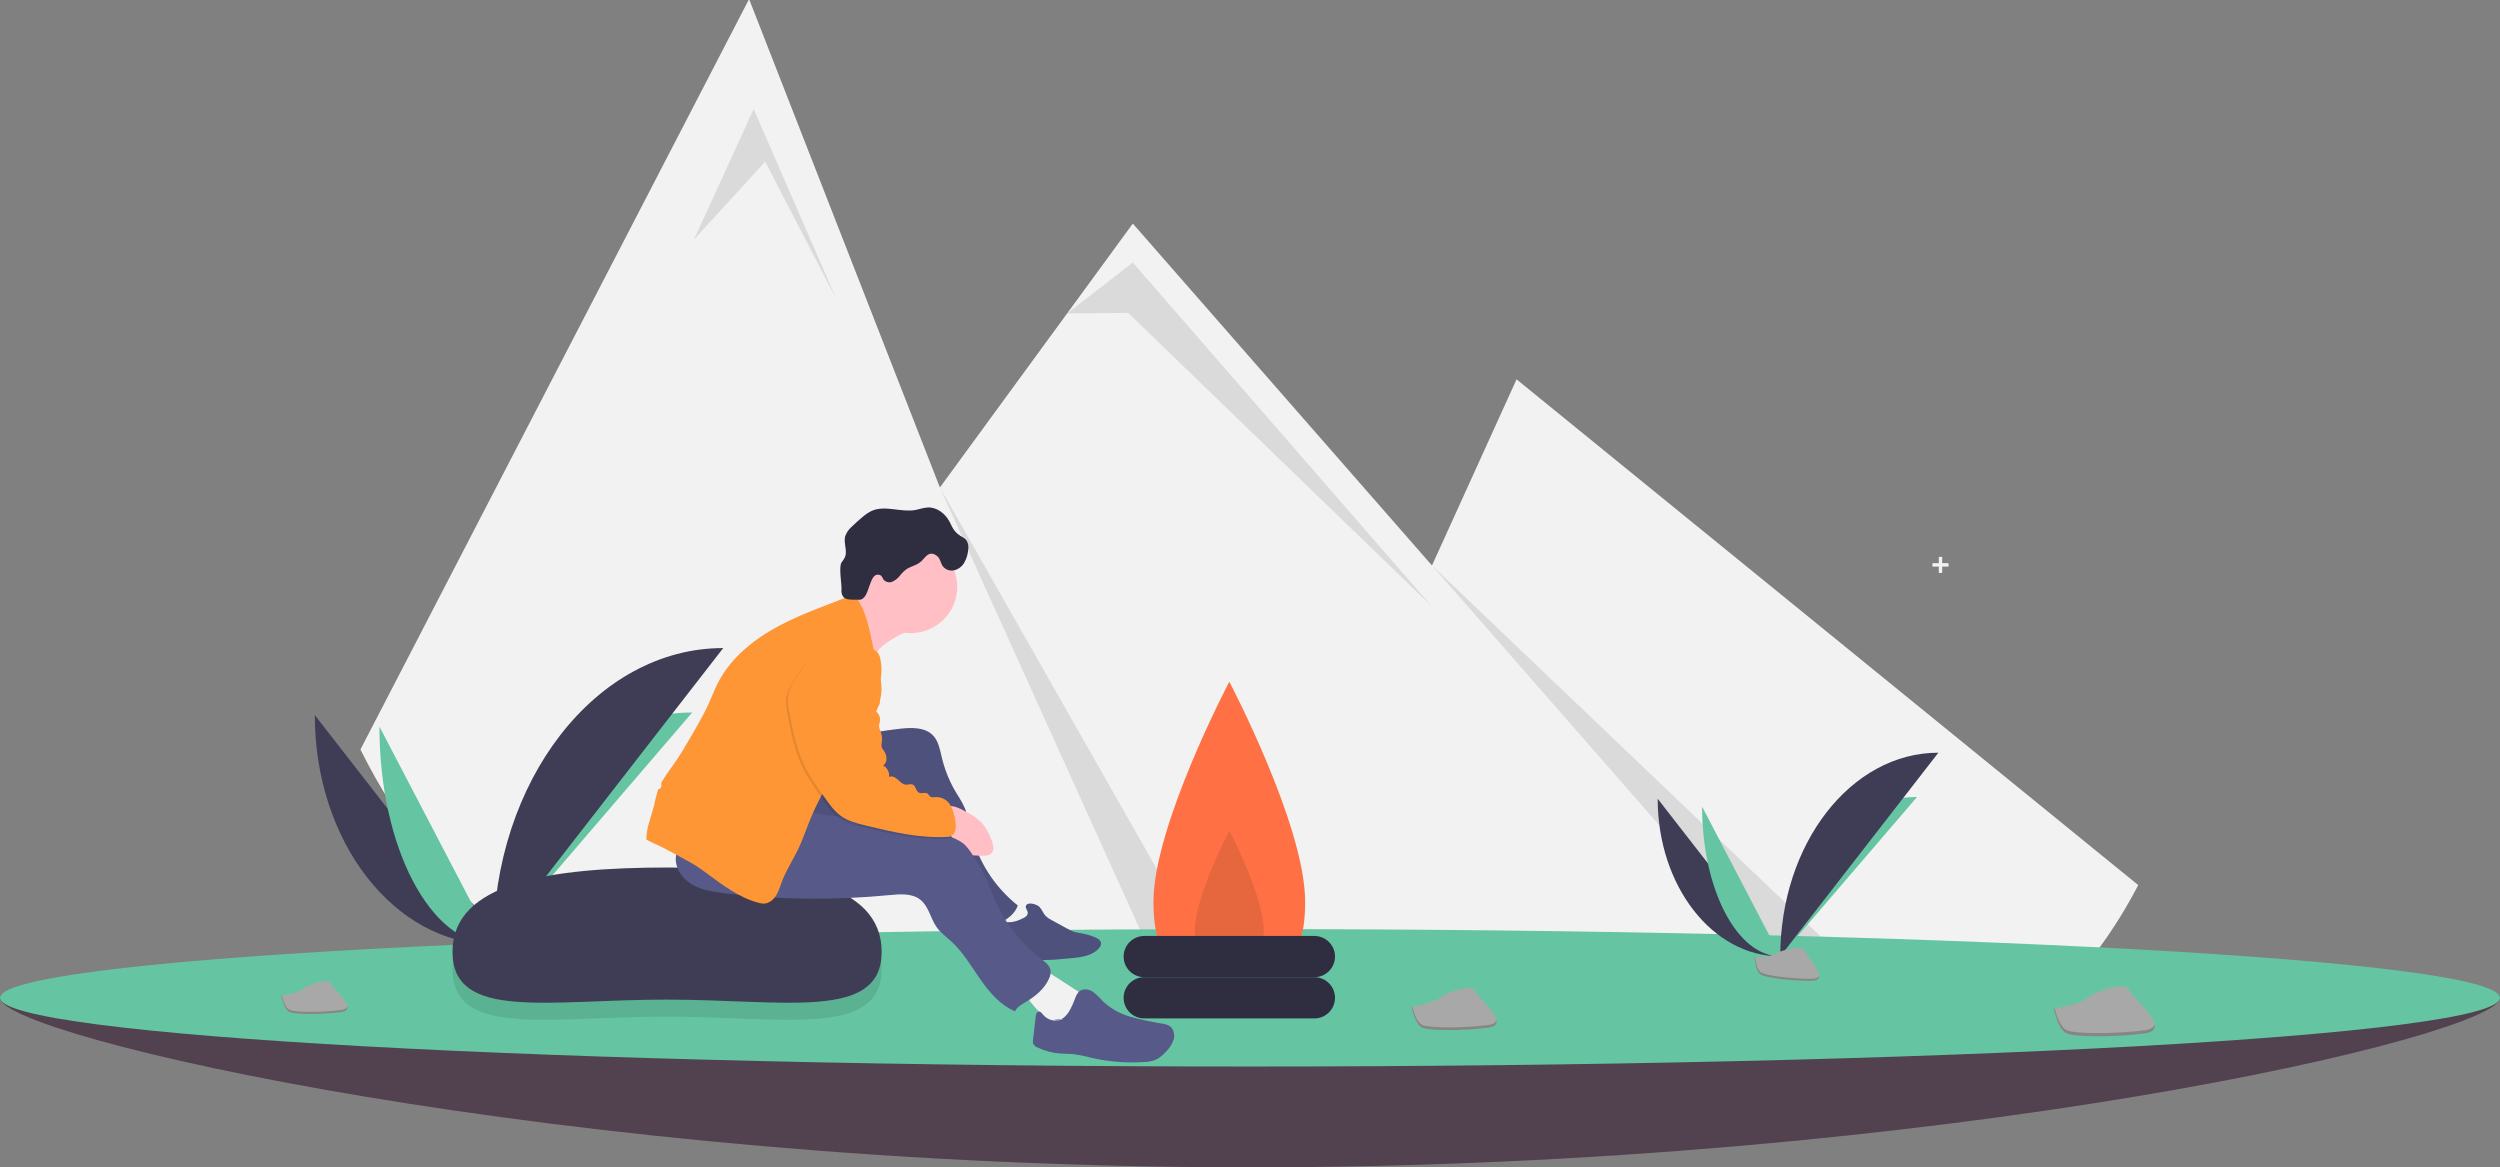 <svg width="257" height="120" viewBox="0 0 257 120" fill="none" xmlns="http://www.w3.org/2000/svg">
<rect x="0" y="0" width="257" height="120" fill="#808080" stroke="none"/>
<g clip-path="url(#clip0_252_6134)">
<path d="M219.811 90.987C215.087 100.057 208.659 106.067 201.441 109.891C199.355 110.994 197.186 111.934 194.954 112.703C181.818 117.247 167.116 116.042 155.568 113.642C147.468 111.958 139.246 110.921 130.981 110.543C128.623 110.437 126.263 110.385 123.901 110.385C120.259 110.39 116.617 110.525 112.976 110.79C89.315 112.524 53.021 109.276 37.053 77.049L77.006 -0.094L91.876 37.964L96.621 50.112L109.7 32.221L116.453 22.983L147.208 58.133L155.901 38.996L216.083 87.956L219.44 90.685L219.811 90.987Z" fill="#F2F2F2"/>
<path opacity="0.1" d="M71.336 24.631L77.478 11.209L85.981 30.754L78.659 16.625L71.336 24.631Z" fill="black"/>
<path opacity="0.1" d="M130.981 110.543C128.623 110.437 126.263 110.384 123.901 110.385L96.621 50.112L130.981 110.543Z" fill="black"/>
<path opacity="0.1" d="M109.699 32.221L116.452 26.986L147.16 62.308L115.98 32.167L109.699 32.221Z" fill="black"/>
<path opacity="0.1" d="M201.441 109.891C199.355 110.994 197.187 111.934 194.955 112.702L147.209 58.133L201.441 109.891Z" fill="black"/>
<path d="M200.31 57.895H199.658V57.245H199.308V57.895H198.656V58.244H199.308V58.894H199.658V58.244H200.31V57.895Z" fill="#F2F2F2"/>
<path d="M257 102.575C257 106.476 199.469 120 128.5 120C57.531 120 0 106.476 0 102.575C0 98.673 57.531 105.871 128.5 105.871C199.469 105.871 257 98.673 257 102.575Z" fill="#3F3D56"/>
<path opacity="0.1" d="M257 102.575C257 106.476 199.469 120 128.5 120C57.531 120 0 106.476 0 102.575C0 98.673 57.531 105.871 128.5 105.871C199.469 105.871 257 98.673 257 102.575Z" fill="#FF6B00"/>
<path d="M128.5 109.639C199.469 109.639 257 106.476 257 102.575C257 98.673 199.469 95.51 128.5 95.51C57.531 95.51 0 98.673 0 102.575C0 106.476 57.531 109.639 128.5 109.639Z" fill="#65C5A2"/>
<path d="M134.168 92.684C134.168 100.488 130.678 98.336 126.373 98.336C122.068 98.336 118.578 100.488 118.578 92.684C118.578 84.881 126.373 70.079 126.373 70.079C126.373 70.079 134.168 84.881 134.168 92.684Z" fill="#FF7144"/>
<path opacity="0.1" d="M129.916 95.67C129.916 99.217 128.33 98.239 126.373 98.239C124.416 98.239 122.83 99.217 122.83 95.67C122.83 92.123 126.373 85.394 126.373 85.394C126.373 85.394 129.916 92.123 129.916 95.67Z" fill="black"/>
<path d="M135.114 100.455H117.634C116.46 100.455 115.508 101.404 115.508 102.574C115.508 103.745 116.46 104.694 117.634 104.694H135.114C136.288 104.694 137.239 103.745 137.239 102.574C137.239 101.404 136.288 100.455 135.114 100.455Z" fill="#2F2E41"/>
<path d="M135.114 96.217H117.634C116.46 96.217 115.508 97.166 115.508 98.336C115.508 99.507 116.46 100.455 117.634 100.455H135.114C136.288 100.455 137.239 99.507 137.239 98.336C137.239 97.166 136.288 96.217 135.114 96.217Z" fill="#2F2E41"/>
<path d="M32.361 73.509C32.361 86.541 40.562 97.086 50.698 97.086L32.361 73.509Z" fill="#3F3D56"/>
<path d="M50.697 97.086C50.697 83.908 59.849 73.244 71.159 73.244L50.697 97.086Z" fill="#65C5A2"/>
<path d="M39.004 74.69C39.004 87.069 44.234 97.086 50.697 97.086L39.004 74.69Z" fill="#65C5A2"/>
<path d="M50.697 97.086C50.697 80.247 61.276 66.621 74.348 66.621L50.697 97.086Z" fill="#3F3D56"/>
<path d="M46.84 97.252C46.84 97.252 49.44 97.172 50.224 96.616C51.008 96.06 54.224 95.396 54.418 96.288C54.613 97.18 58.326 100.725 55.391 100.749C52.455 100.772 48.569 100.293 47.787 99.818C47.005 99.343 46.84 97.252 46.84 97.252Z" fill="#A8A8A8"/>
<path opacity="0.2" d="M55.443 100.438C52.507 100.462 48.621 99.983 47.839 99.507C47.243 99.146 47.006 97.848 46.927 97.249C46.872 97.251 46.84 97.252 46.84 97.252C46.84 97.252 47.005 99.343 47.787 99.818C48.569 100.293 52.455 100.773 55.391 100.749C56.238 100.742 56.531 100.442 56.515 99.996C56.397 100.265 56.074 100.433 55.443 100.438Z" fill="black"/>
<path d="M170.41 82.111C170.41 91.066 176.046 98.313 183.01 98.313L170.41 82.111Z" fill="#3F3D56"/>
<path d="M183.012 98.313C183.012 89.257 189.301 81.93 197.072 81.93L183.012 98.313Z" fill="#65C5A2"/>
<path d="M174.977 82.923C174.977 91.43 178.57 98.313 183.011 98.313L174.977 82.923Z" fill="#65C5A2"/>
<path d="M183.012 98.313C183.012 86.742 190.281 77.378 199.264 77.378L183.012 98.313Z" fill="#3F3D56"/>
<path d="M180.359 98.427C180.359 98.427 182.146 98.372 182.685 97.99C183.223 97.608 185.433 97.151 185.567 97.764C185.701 98.377 188.252 100.813 186.235 100.83C184.218 100.846 181.548 100.516 181.01 100.19C180.473 99.864 180.359 98.427 180.359 98.427Z" fill="#A8A8A8"/>
<path opacity="0.2" d="M186.271 100.616C184.254 100.633 181.584 100.303 181.046 99.977C180.637 99.728 180.474 98.836 180.419 98.425C180.381 98.426 180.359 98.427 180.359 98.427C180.359 98.427 180.473 99.864 181.01 100.19C181.548 100.517 184.218 100.846 186.235 100.83C186.817 100.825 187.018 100.619 187.007 100.313C186.926 100.497 186.704 100.613 186.271 100.616Z" fill="black"/>
<path d="M211.131 103.69C211.131 103.69 213.814 103.283 214.556 102.609C215.298 101.935 218.546 100.846 218.859 101.745C219.172 102.645 223.464 105.854 220.426 106.245C217.388 106.635 213.303 106.624 212.434 106.229C211.564 105.835 211.131 103.69 211.131 103.69Z" fill="#A8A8A8"/>
<path opacity="0.2" d="M220.441 105.917C217.403 106.307 213.319 106.295 212.449 105.901C211.787 105.601 211.378 104.286 211.22 103.676C211.164 103.685 211.131 103.69 211.131 103.69C211.131 103.69 211.564 105.835 212.434 106.229C213.303 106.624 217.388 106.635 220.426 106.245C221.303 106.132 221.568 105.784 221.496 105.325C221.408 105.618 221.094 105.833 220.441 105.917Z" fill="black"/>
<path d="M145.096 103.496C145.096 103.496 147.36 103.153 147.986 102.584C148.612 102.015 151.354 101.096 151.618 101.855C151.882 102.615 155.504 105.323 152.94 105.652C150.377 105.982 146.929 105.972 146.195 105.639C145.461 105.307 145.096 103.496 145.096 103.496Z" fill="#A8A8A8"/>
<path opacity="0.2" d="M152.953 105.375C150.39 105.705 146.942 105.695 146.208 105.362C145.649 105.109 145.304 103.999 145.171 103.484C145.123 103.492 145.096 103.496 145.096 103.496C145.096 103.496 145.461 105.307 146.195 105.639C146.929 105.972 150.377 105.982 152.94 105.652C153.68 105.557 153.904 105.264 153.843 104.876C153.769 105.124 153.504 105.305 152.953 105.375Z" fill="black"/>
<path d="M28.91 102.369C28.91 102.369 30.673 102.101 31.16 101.659C31.648 101.216 33.782 100.5 33.988 101.091C34.194 101.683 37.013 103.791 35.017 104.047C33.021 104.304 30.338 104.296 29.766 104.037C29.195 103.778 28.91 102.369 28.91 102.369Z" fill="#A8A8A8"/>
<path opacity="0.2" d="M35.027 103.832C33.031 104.089 30.348 104.081 29.776 103.822C29.341 103.625 29.072 102.761 28.969 102.36C28.932 102.366 28.91 102.369 28.91 102.369C28.91 102.369 29.195 103.778 29.766 104.038C30.338 104.297 33.021 104.304 35.017 104.048C35.593 103.974 35.768 103.745 35.72 103.443C35.662 103.636 35.456 103.777 35.027 103.832Z" fill="black"/>
<path opacity="0.1" d="M90.634 99.597C90.634 106.714 80.684 104.513 68.501 104.513C56.318 104.513 46.516 106.714 46.516 99.597C46.516 92.481 56.464 90.934 68.647 90.934C80.83 90.934 90.634 92.481 90.634 99.597Z" fill="black"/>
<path d="M90.634 97.845C90.634 104.961 80.684 102.76 68.501 102.76C56.318 102.76 46.516 104.961 46.516 97.845C46.516 90.729 56.464 89.181 68.647 89.181C80.83 89.181 90.634 90.729 90.634 97.845Z" fill="#3F3D56"/>
<path d="M92.531 65.242C91.945 65.541 91.386 65.893 90.865 66.294C90.341 66.699 89.939 67.241 89.706 67.859C89.412 67.174 89.172 66.467 88.988 65.744C88.574 64.448 88.085 63.177 87.522 61.938C88.446 61.587 89.247 60.974 89.826 60.176C90.96 61.301 92.126 62.474 92.69 63.967C92.787 64.224 93.07 64.498 93.135 64.728C93.228 65.054 92.779 65.106 92.531 65.242Z" fill="#FFBFC5"/>
<path d="M103.2 92.671C104.438 93.061 105.593 93.677 106.606 94.488C106.682 94.536 106.737 94.61 106.761 94.697C106.786 94.893 106.524 94.972 106.334 95.027C105.775 95.187 105.418 95.711 105.006 96.121C104.595 96.53 103.933 96.852 103.453 96.525C103.327 96.428 103.217 96.313 103.127 96.182L101.098 93.542C101.786 93.159 102.509 92.842 103.258 92.597" fill="#F1F1F1"/>
<path d="M106.847 93.221C107.116 93.494 107.232 93.887 107.496 94.165C107.673 94.334 107.876 94.474 108.096 94.581L109.649 95.433C109.887 95.573 110.138 95.692 110.399 95.786C110.691 95.867 110.989 95.929 111.29 95.971C111.72 96.052 112.141 96.175 112.546 96.341C112.85 96.465 113.19 96.679 113.188 97.007C113.176 97.168 113.11 97.319 113.002 97.438C112.39 98.207 111.307 98.377 110.328 98.48C108.208 98.704 106.04 98.871 103.968 98.373C103.564 98.299 103.182 98.134 102.85 97.891C102.225 97.374 102.101 96.434 102.334 95.659C102.4 95.361 102.577 95.1 102.828 94.927C103.156 94.739 103.565 94.826 103.942 94.797C104.343 94.743 104.732 94.62 105.091 94.433C105.327 94.326 105.6 94.189 105.651 93.908C105.698 93.647 105.391 93.386 105.455 93.154C105.599 92.638 106.6 92.969 106.847 93.221Z" fill="#575A89"/>
<path opacity="0.1" d="M106.847 93.221C107.116 93.494 107.232 93.887 107.496 94.165C107.673 94.334 107.876 94.474 108.096 94.581L109.649 95.433C109.887 95.573 110.138 95.692 110.399 95.786C110.691 95.867 110.989 95.929 111.29 95.971C111.72 96.052 112.141 96.175 112.546 96.341C112.85 96.465 113.19 96.679 113.188 97.007C113.176 97.168 113.11 97.319 113.002 97.438C112.39 98.207 111.307 98.377 110.328 98.48C108.208 98.704 106.04 98.871 103.968 98.373C103.564 98.299 103.182 98.134 102.85 97.891C102.225 97.374 102.101 96.434 102.334 95.659C102.4 95.361 102.577 95.1 102.828 94.927C103.156 94.739 103.565 94.826 103.942 94.797C104.343 94.743 104.732 94.62 105.091 94.433C105.327 94.326 105.6 94.189 105.651 93.908C105.698 93.647 105.391 93.386 105.455 93.154C105.599 92.638 106.6 92.969 106.847 93.221Z" fill="black"/>
<path d="M110.449 101.674C110.666 101.817 110.883 101.96 111.101 102.103C111.301 102.209 111.465 102.371 111.575 102.569C111.716 102.9 111.525 103.275 111.312 103.566C110.674 104.436 109.803 105.109 108.799 105.508C108.45 105.652 108.082 105.744 107.707 105.779C107.621 105.792 107.533 105.781 107.453 105.747C107.254 105.643 107.283 105.359 107.281 105.135C107.274 104.485 106.781 103.957 106.338 103.479C105.896 103.002 105.444 102.414 105.546 101.771C105.638 101.393 105.832 101.047 106.108 100.772C106.353 100.465 106.641 100.194 106.962 99.968C107.423 99.668 107.585 99.829 108.019 100.105C108.832 100.622 109.642 101.145 110.449 101.674Z" fill="#F1F1F1"/>
<path d="M108.33 104.842C108.507 104.886 108.693 104.889 108.871 104.849C109.05 104.809 109.216 104.727 109.357 104.611C109.637 104.376 109.864 104.084 110.024 103.756C110.183 103.464 110.321 103.161 110.437 102.85C110.574 102.485 110.7 102.082 111.021 101.861C111.411 101.593 111.959 101.698 112.355 101.956C112.728 102.247 113.071 102.574 113.378 102.933C114.2 103.697 115.197 104.25 116.282 104.544C117.363 104.835 118.458 105.068 119.563 105.243C119.784 105.273 119.998 105.341 120.195 105.446C120.639 105.716 120.787 106.319 120.664 106.823C120.507 107.32 120.225 107.77 119.846 108.129C119.547 108.482 119.177 108.767 118.759 108.967C118.406 109.096 118.034 109.166 117.658 109.175C115.838 109.298 114.009 109.156 112.23 108.751C111.577 108.574 110.912 108.442 110.24 108.355C109.831 108.319 109.419 108.331 109.009 108.303C108.194 108.247 107.396 108.038 106.66 107.685C106.48 107.62 106.329 107.495 106.231 107.331C106.178 107.18 106.168 107.018 106.2 106.862L106.472 104.488C106.495 104.281 106.564 104.025 106.77 103.992C106.967 103.962 107.109 104.162 107.233 104.317C107.472 104.603 107.8 104.801 108.164 104.881C108.529 104.96 108.91 104.916 109.247 104.756" fill="#575A89"/>
<path d="M92.563 74.911C93.758 74.777 95.144 74.755 95.951 75.642C96.447 76.187 96.597 76.949 96.769 77.664C97.037 78.865 97.472 80.022 98.063 81.101C98.443 81.77 98.904 82.398 99.195 83.109C99.494 83.838 99.604 84.628 99.779 85.396C100.479 88.432 102.189 91.143 104.63 93.088C104.199 94.257 102.952 94.924 101.74 95.223C101.483 95.332 101.197 95.351 100.927 95.278C100.658 95.204 100.421 95.043 100.255 94.819C99.687 94.209 99.159 93.564 98.673 92.887C96.925 90.561 95.15 88.185 94.198 85.438C93.865 84.474 93.53 83.348 92.591 82.945C92.054 82.716 91.441 82.787 90.866 82.885C89.581 83.102 88.315 83.426 87.084 83.853C85.77 84.308 84.267 84.868 83.065 84.172C82.346 83.755 81.918 82.954 81.76 82.14C81.641 81.318 81.64 80.483 81.757 79.661C81.765 79.288 81.854 78.923 82.019 78.589C82.185 78.339 82.399 78.124 82.647 77.955C83.72 77.142 84.914 76.501 86.185 76.055C87.4 75.628 88.705 75.483 89.972 75.272C90.832 75.129 91.696 75.009 92.563 74.911Z" fill="#575A89"/>
<path opacity="0.1" d="M92.563 74.911C93.758 74.777 95.144 74.755 95.951 75.642C96.447 76.187 96.597 76.949 96.769 77.664C97.037 78.865 97.472 80.022 98.063 81.101C98.443 81.77 98.904 82.398 99.195 83.109C99.494 83.838 99.604 84.628 99.779 85.396C100.479 88.432 102.189 91.143 104.63 93.088C104.199 94.257 102.952 94.924 101.74 95.223C101.483 95.332 101.197 95.351 100.927 95.278C100.658 95.204 100.421 95.043 100.255 94.819C99.687 94.209 99.159 93.564 98.673 92.887C96.925 90.561 95.15 88.185 94.198 85.438C93.865 84.474 93.53 83.348 92.591 82.945C92.054 82.716 91.441 82.787 90.866 82.885C89.581 83.102 88.315 83.426 87.084 83.853C85.77 84.308 84.267 84.868 83.065 84.172C82.346 83.755 81.918 82.954 81.76 82.14C81.641 81.318 81.64 80.483 81.757 79.661C81.765 79.288 81.854 78.923 82.019 78.589C82.185 78.339 82.399 78.124 82.647 77.955C83.72 77.142 84.914 76.501 86.185 76.055C87.4 75.628 88.705 75.483 89.972 75.272C90.832 75.129 91.696 75.009 92.563 74.911Z" fill="black"/>
<path d="M99.404 83.5C99.958 83.779 100.467 84.139 100.914 84.569C101.375 85.11 101.725 85.736 101.944 86.412C102.043 86.637 102.103 86.877 102.123 87.122C102.132 87.245 102.112 87.368 102.067 87.482C102.021 87.596 101.95 87.699 101.858 87.781C101.637 87.923 101.375 87.987 101.113 87.963C100.766 87.966 100.42 87.957 100.074 87.936C99.864 87.934 99.655 87.895 99.459 87.82C99.279 87.728 99.117 87.606 98.98 87.458C98.371 86.894 97.872 86.223 97.508 85.478C97.258 84.927 96.845 83.656 97.24 83.082C97.646 82.491 98.974 83.257 99.404 83.5Z" fill="#FFBFC5"/>
<path d="M82.652 83.303C84.419 83.868 86.3 83.932 88.147 84.104C91.255 84.394 94.324 84.999 97.308 85.909C97.931 86.061 98.518 86.333 99.035 86.711C99.435 87.079 99.773 87.508 100.037 87.981C100.523 88.719 100.962 89.485 101.354 90.276C101.689 90.991 101.945 91.74 102.257 92.466C103.306 94.894 104.965 97.012 107.074 98.616C107.459 98.908 107.888 99.226 107.987 99.698C108.032 100.002 107.982 100.313 107.845 100.588C107.389 101.645 106.443 102.415 105.451 103.004C105.025 103.257 104.555 103.514 104.346 103.962C102.838 103.342 101.717 102.019 100.784 100.685C99.85 99.35 99.023 97.917 97.827 96.81C97.3 96.323 96.701 95.899 96.287 95.313C95.655 94.42 95.484 93.197 94.632 92.507C93.775 91.813 92.545 91.907 91.445 92.015C85.814 92.565 80.139 92.504 74.52 91.832C73.352 91.693 72.152 91.515 71.14 90.917C70.128 90.318 69.34 89.196 69.484 88.032C69.618 86.942 70.528 86.078 71.543 85.652C72.558 85.225 73.679 85.149 74.774 85.026C77.459 84.765 80.104 84.186 82.652 83.303Z" fill="#575A89"/>
<path d="M66.497 85.566C66.636 84.642 66.996 83.767 67.221 82.86C67.335 82.29 67.478 81.725 67.651 81.17C67.656 81.154 67.663 81.139 67.669 81.124C67.726 81.119 67.782 81.102 67.832 81.073C67.882 81.045 67.925 81.005 67.958 80.959C67.989 80.878 67.997 80.79 67.983 80.705C67.978 80.614 67.981 80.523 67.991 80.433C68.36 79.816 68.764 79.219 69.2 78.646C69.965 77.566 70.628 76.417 71.29 75.27C71.832 74.33 72.375 73.389 72.824 72.401C73.161 71.66 73.444 70.895 73.816 70.171C75.141 67.596 77.522 65.699 80.083 64.336C82.539 63.029 85.195 62.147 87.778 61.107C87.845 61.172 87.905 61.243 87.958 61.319C89.354 63.221 89.504 65.72 90.079 68.006C90.311 68.928 90.621 69.848 90.62 70.799C90.619 72.204 89.946 73.51 89.277 74.746C88.679 75.927 87.973 77.05 87.168 78.102C86.772 78.589 86.337 79.043 85.94 79.529C84.311 81.519 83.371 83.967 82.457 86.368C81.928 87.758 81.063 88.991 80.482 90.36C80.258 90.886 80.129 91.454 79.848 91.952C79.567 92.45 79.079 92.888 78.506 92.891C78.338 92.886 78.171 92.86 78.01 92.814C75.935 92.281 74.198 90.913 72.473 89.645C72.165 89.419 71.856 89.195 71.533 88.991C71.207 88.785 70.868 88.6 70.53 88.415C70.273 88.275 70.017 88.134 69.76 87.994C68.919 87.535 68.077 87.075 67.201 86.687C66.938 86.581 66.685 86.452 66.446 86.3C66.443 86.054 66.46 85.809 66.497 85.566Z" fill="#FF9635"/>
<path d="M93.625 65.084C96.265 65.084 98.406 62.95 98.406 60.318C98.406 57.686 96.265 55.552 93.625 55.552C90.984 55.552 88.844 57.686 88.844 60.318C88.844 62.95 90.984 65.084 93.625 65.084Z" fill="#FFBFC5"/>
<path d="M96.842 58.088C96.957 58.289 97.132 58.45 97.343 58.549C97.554 58.648 97.79 58.679 98.019 58.64C98.247 58.594 98.463 58.501 98.653 58.366C98.842 58.232 99.001 58.059 99.118 57.858C99.35 57.456 99.49 57.007 99.525 56.544C99.562 56.366 99.564 56.183 99.53 56.004C99.496 55.826 99.426 55.656 99.326 55.505C99.148 55.332 98.943 55.19 98.72 55.082C98.412 54.89 98.153 54.629 97.964 54.32C97.831 54.099 97.735 53.858 97.614 53.631C97.179 52.807 96.333 52.138 95.4 52.168C94.952 52.183 94.525 52.352 94.084 52.43C92.601 52.689 90.99 51.907 89.615 52.517C89.277 52.681 88.962 52.89 88.68 53.138C88.293 53.456 87.921 53.792 87.564 54.144C87.254 54.407 87.019 54.748 86.884 55.131C86.697 55.83 87.141 56.612 86.859 57.278C86.762 57.469 86.647 57.65 86.514 57.818C86.202 58.274 86.541 60.054 86.506 60.605C86.467 60.875 86.535 61.149 86.698 61.369C86.923 61.619 87.303 61.641 87.64 61.645L88.261 61.653C88.354 61.659 88.447 61.65 88.536 61.624C88.658 61.571 88.765 61.488 88.849 61.385C89.365 60.842 89.477 59.069 90.227 59.075C90.341 59.069 90.454 59.098 90.55 59.159C90.686 59.258 90.726 59.441 90.822 59.579C90.932 59.708 91.081 59.799 91.247 59.838C91.413 59.876 91.587 59.861 91.743 59.793C92.053 59.65 92.322 59.433 92.527 59.161C92.731 58.89 92.979 58.654 93.26 58.463C93.66 58.231 94.112 58.13 94.5 57.867C94.825 57.648 95.01 57.329 95.302 57.087C95.419 56.987 95.565 56.928 95.719 56.919C95.873 56.91 96.025 56.953 96.152 57.039C96.612 57.279 96.632 57.671 96.842 58.088Z" fill="#2F2E41"/>
<path opacity="0.1" d="M85.795 66.485C86.912 66.327 88.049 66.418 89.126 66.752C89.486 66.834 89.811 67.026 90.055 67.301C90.194 67.51 90.284 67.746 90.32 67.994C90.539 69.134 90.398 70.314 89.916 71.37C89.882 71.423 89.859 71.482 89.85 71.544C89.84 71.607 89.844 71.67 89.861 71.731C89.909 71.804 89.972 71.867 90.047 71.915C90.114 71.979 90.166 72.057 90.201 72.143C90.236 72.229 90.252 72.322 90.248 72.414C90.244 72.507 90.221 72.598 90.179 72.681C90.138 72.764 90.079 72.837 90.007 72.896C89.918 72.961 89.801 73.017 89.783 73.126C89.764 73.244 89.876 73.337 89.963 73.42C90.09 73.544 90.184 73.698 90.236 73.868C90.288 74.038 90.296 74.219 90.259 74.392C90.212 74.532 90.18 74.677 90.163 74.823C90.181 75.003 90.234 75.177 90.319 75.336C90.465 75.695 90.514 76.085 90.463 76.468C90.417 76.65 90.412 76.839 90.45 77.022C90.502 77.144 90.574 77.256 90.661 77.355C91.005 77.817 91.08 78.59 90.582 78.88C90.795 78.989 90.969 79.162 91.079 79.374C91.189 79.586 91.23 79.828 91.196 80.064C91.494 79.906 91.855 80.108 92.103 80.337C92.35 80.565 92.604 80.844 92.941 80.86C93.176 80.872 93.423 80.751 93.638 80.847C93.964 80.994 93.953 81.521 94.273 81.679C94.555 81.817 94.946 81.591 95.186 81.793C95.269 81.863 95.312 81.972 95.392 82.045C95.574 82.211 95.858 82.141 96.105 82.131C96.397 82.139 96.682 82.224 96.931 82.375C97.181 82.527 97.386 82.742 97.527 82.997C97.802 83.511 97.969 84.076 98.015 84.657C98.078 84.973 98.072 85.299 97.997 85.612C97.956 85.768 97.871 85.908 97.751 86.016C97.631 86.124 97.482 86.194 97.322 86.218C94.388 86.407 91.493 85.706 88.636 85.012C87.797 84.809 86.944 84.57 86.244 84.066C85.608 83.607 85.141 82.959 84.685 82.323C83.844 81.149 82.998 79.966 82.396 78.654C81.622 76.966 81.276 75.12 80.938 73.294C80.821 72.805 80.78 72.301 80.815 71.799C80.916 71.212 81.141 70.653 81.475 70.16C81.879 69.505 82.325 68.877 82.812 68.281C83.551 67.337 84.613 66.698 85.795 66.485Z" fill="black"/>
<path d="M85.989 66.292C87.105 66.134 88.243 66.225 89.32 66.559C89.679 66.641 90.004 66.833 90.248 67.108C90.387 67.317 90.478 67.553 90.513 67.801C90.733 68.941 90.592 70.121 90.11 71.177C90.075 71.23 90.052 71.289 90.043 71.352C90.033 71.414 90.037 71.477 90.054 71.538C90.103 71.612 90.166 71.674 90.24 71.722C90.307 71.786 90.36 71.864 90.394 71.95C90.429 72.036 90.445 72.129 90.442 72.221C90.438 72.314 90.414 72.405 90.373 72.488C90.331 72.571 90.272 72.644 90.2 72.703C90.111 72.768 89.994 72.824 89.977 72.933C89.958 73.051 90.069 73.144 90.156 73.227C90.283 73.351 90.377 73.506 90.429 73.676C90.481 73.846 90.489 74.026 90.453 74.2C90.406 74.34 90.374 74.484 90.357 74.631C90.375 74.81 90.428 74.984 90.513 75.143C90.658 75.502 90.707 75.892 90.657 76.275C90.61 76.457 90.606 76.646 90.644 76.829C90.696 76.951 90.767 77.063 90.855 77.162C91.198 77.624 91.274 78.397 90.775 78.687C90.989 78.796 91.162 78.969 91.272 79.181C91.383 79.393 91.424 79.635 91.389 79.871C91.687 79.713 92.048 79.915 92.296 80.144C92.544 80.372 92.797 80.651 93.134 80.668C93.369 80.679 93.617 80.558 93.831 80.654C94.157 80.801 94.146 81.328 94.467 81.486C94.748 81.624 95.139 81.398 95.379 81.6C95.463 81.67 95.505 81.779 95.586 81.853C95.767 82.019 96.052 81.948 96.298 81.938C96.59 81.946 96.875 82.031 97.125 82.183C97.374 82.334 97.58 82.549 97.721 82.804C97.996 83.318 98.162 83.884 98.208 84.465C98.271 84.78 98.265 85.106 98.19 85.419C98.15 85.575 98.064 85.716 97.944 85.823C97.824 85.931 97.675 86.001 97.516 86.025C94.582 86.214 91.686 85.513 88.83 84.82C87.991 84.616 87.137 84.377 86.437 83.873C85.802 83.415 85.334 82.766 84.878 82.13C84.037 80.956 83.191 79.773 82.589 78.462C81.815 76.774 81.47 74.927 81.131 73.102C81.014 72.612 80.973 72.108 81.008 71.606C81.11 71.019 81.335 70.461 81.668 69.967C82.072 69.312 82.519 68.684 83.005 68.088C83.745 67.144 84.806 66.505 85.989 66.292Z" fill="#FF9635"/>
</g>
<defs>
<clipPath id="clip0_252_6134">
<rect width="257" height="120" fill="white"/>
</clipPath>
</defs>
</svg>
